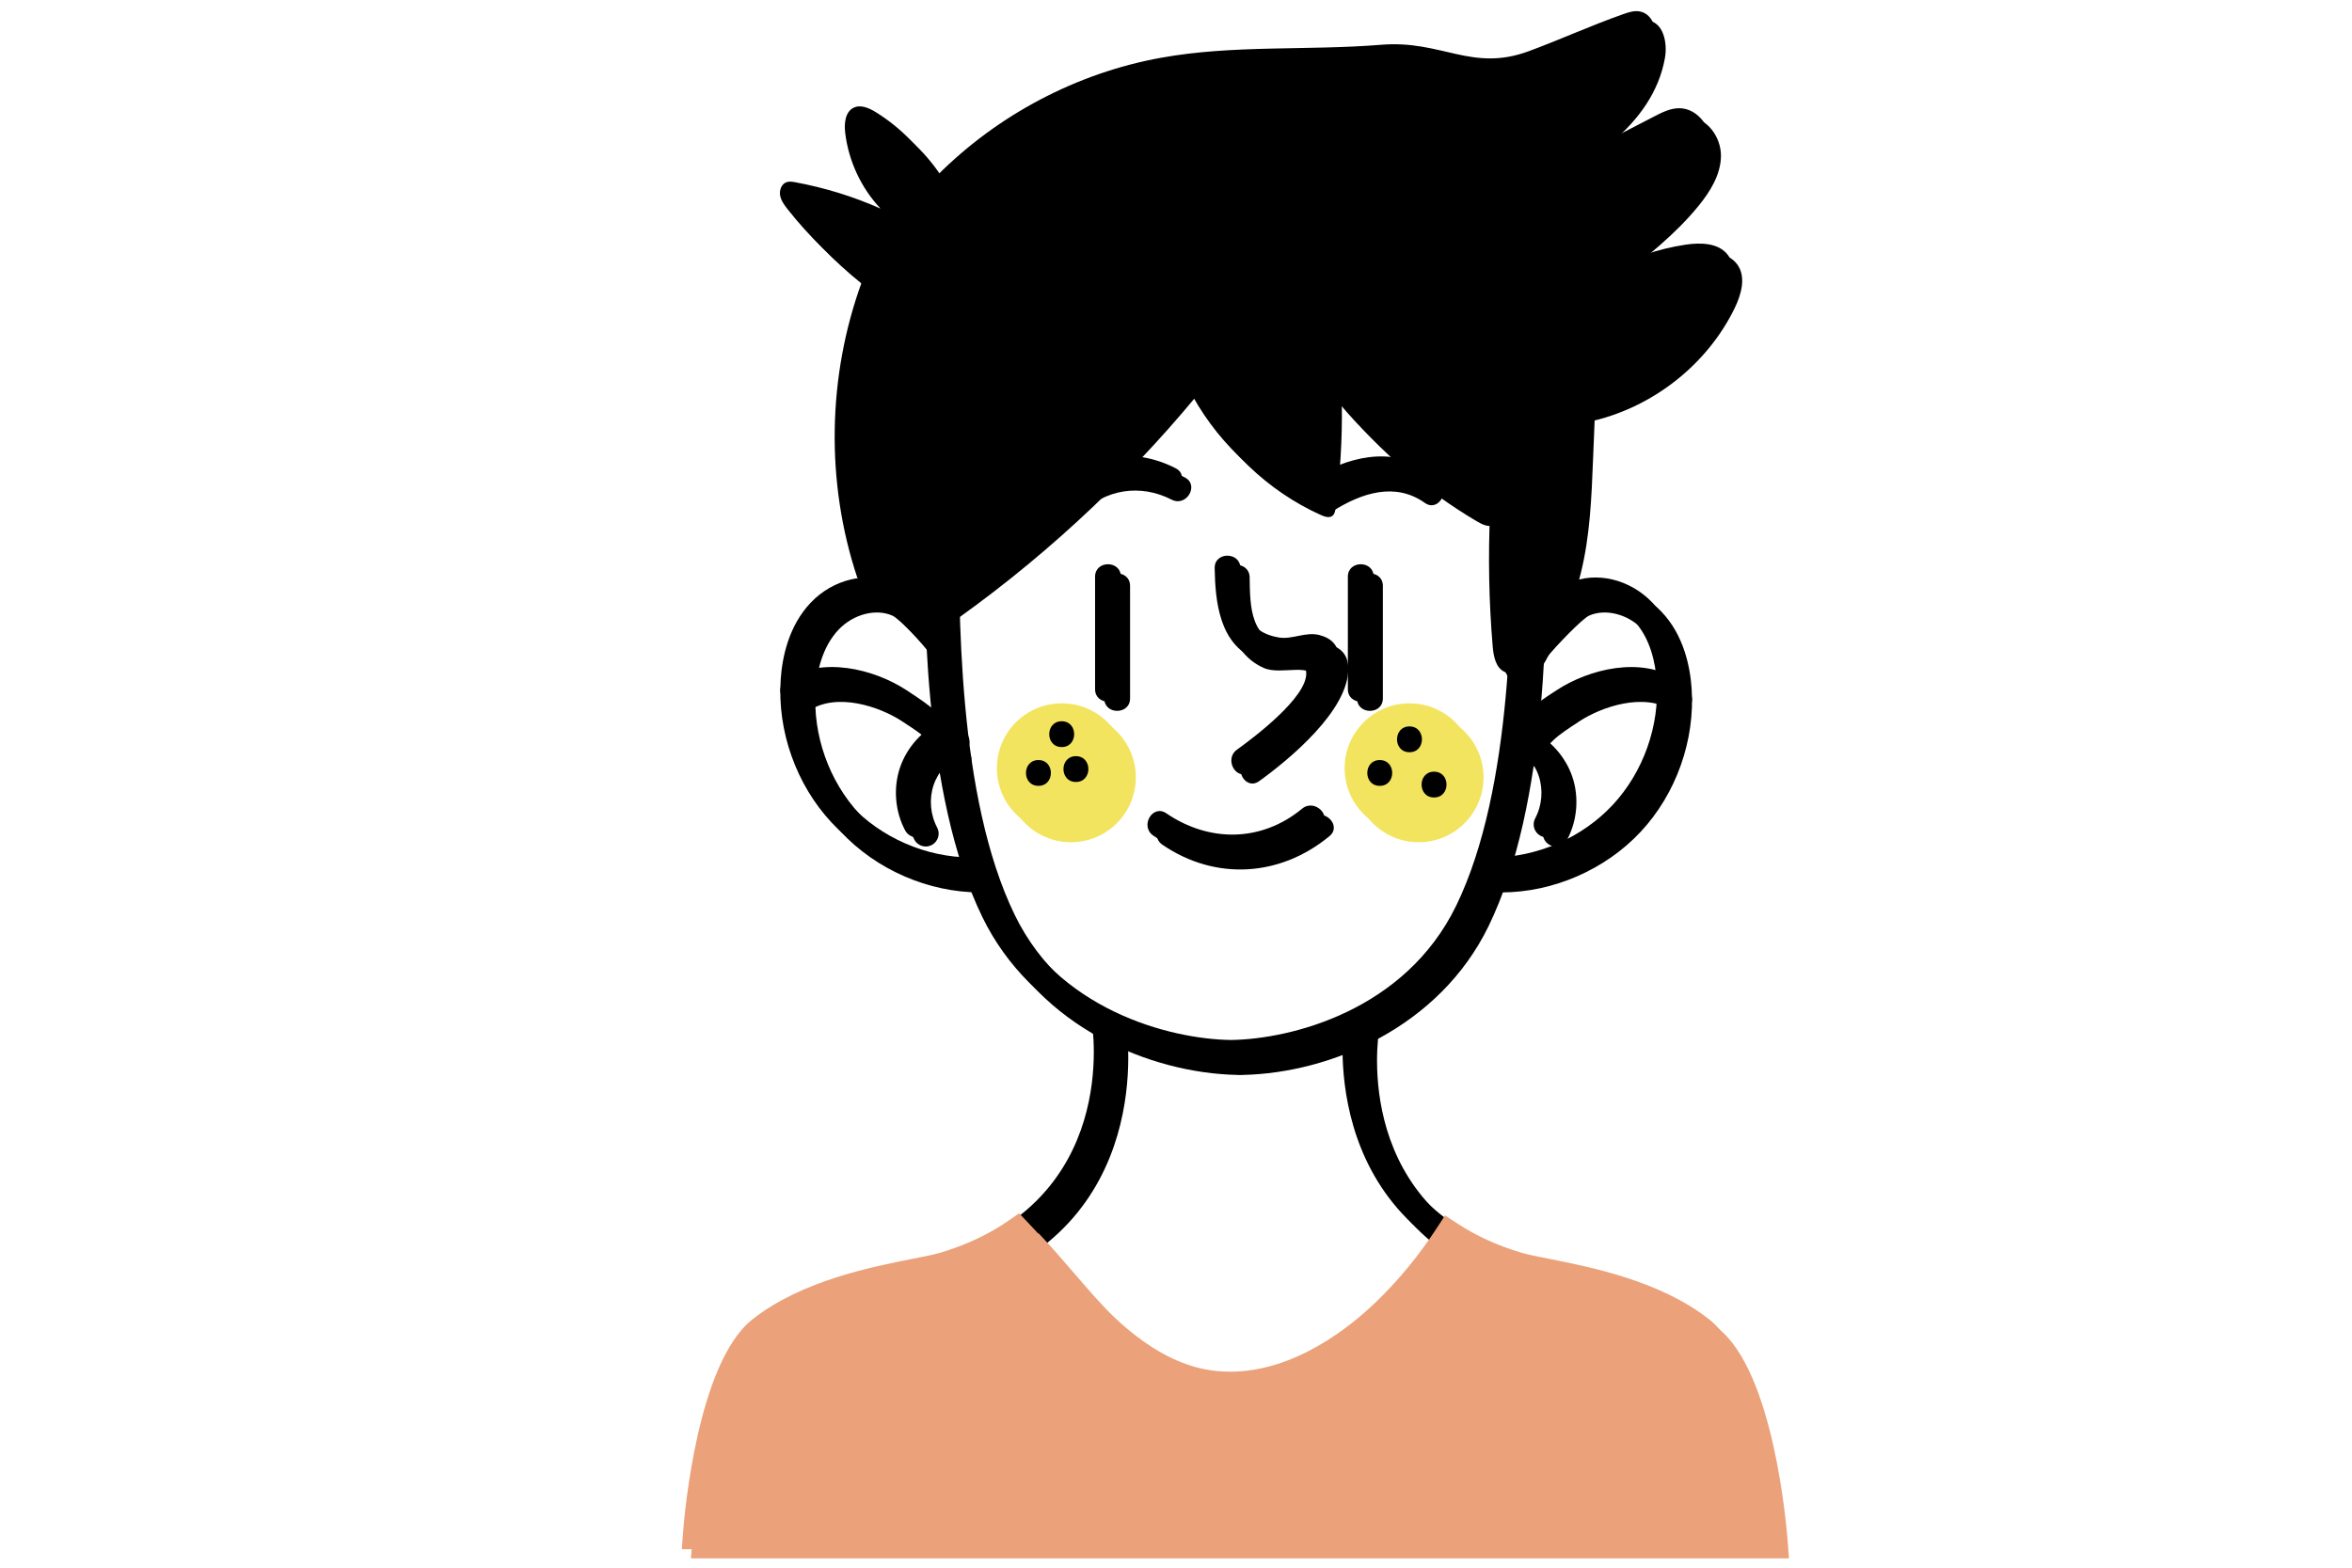 <?xml version="1.0" encoding="utf-8"?>
<!-- Generator: Adobe Illustrator 16.0.0, SVG Export Plug-In . SVG Version: 6.00 Build 0)  -->
<!DOCTYPE svg PUBLIC "-//W3C//DTD SVG 1.1//EN" "http://www.w3.org/Graphics/SVG/1.1/DTD/svg11.dtd">
<svg version="1.1" id="Layer_1" xmlns="http://www.w3.org/2000/svg" xmlns:xlink="http://www.w3.org/1999/xlink" x="0px" y="0px"
	 width="750px" height="500px" viewBox="0 0 750 500" enable-background="new 0 0 750 500" xml:space="preserve">
<path fill="#F2E45F" d="M362.19,247.937c0,11.424-9.259,20.689-20.688,20.689c-11.426,0-20.688-9.266-20.688-20.689
	c0-11.426,9.262-20.69,20.688-20.69C352.928,227.246,362.19,236.511,362.19,247.937"/>
<path fill="#F2E45F" d="M473.069,247.937c0,11.424-9.262,20.689-20.689,20.689c-11.424,0-20.686-9.266-20.686-20.689
	c0-11.426,9.262-20.69,20.686-20.69C463.808,227.246,473.069,236.511,473.069,247.937"/>
<path d="M396.276,342.858h-1.721v-0.018c-28.095-0.594-62.752-15.33-78.372-47.418c-19.139-39.305-18.784-100.379-18.593-133.19
	c0.018-2.88,0.032-5.53,0.032-7.906c0-53.823,43.325-97.734,96.93-98.684l0.006-0.015l1.727,0.089
	c17.255,1.705,43.808,27.799,58.401,43.56c15.488,16.731,38.528,45.196,38.528,55.05c0,2.375,0.017,5.025,0.028,7.906
	c0.191,32.811,0.547,93.885-18.59,133.19c-15.625,32.084-50.282,46.824-78.374,47.418v0.018H396.276z M394.981,63.869
	c-49.265,0.718-89.125,41.028-89.125,90.458c0,2.391-0.018,5.054-0.034,7.956c-0.187,32.138-0.532,91.96,17.763,129.537
	c16.196,33.27,52.338,42.523,71.837,42.801c19.489-0.277,55.634-9.531,71.831-42.801c18.295-37.578,17.946-97.399,17.758-129.537
	c-0.015-2.901-0.031-5.564-0.031-7.956c-0.092-4.376-14.008-25.359-36.462-49.591C425.489,79.89,405.069,64.315,394.981,63.869"/>
<path d="M312.576,284.632h-0.005c-16.552-0.018-33.174-7.258-44.466-19.359c-11.288-12.1-17.357-29.183-16.228-45.697
	c0.483-7.064,2.539-17.043,9.594-24.458c7.129-7.493,18.023-10.072,26.493-6.263c5.403,2.427,16.8,15.997,16.906,16.128
	c1.427,1.773,1.147,4.365-0.625,5.787c-1.767,1.43-4.357,1.148-5.786-0.625c-3.41-4.239-11.709-12.813-13.867-13.785
	c-5.251-2.356-12.47-0.494-17.158,4.433c-5.363,5.637-6.952,13.631-7.347,19.346c-0.975,14.282,4.271,29.058,14.036,39.522
	c9.765,10.467,24.141,16.727,38.46,16.74c2.27,0.002,4.111,1.848,4.108,4.123C316.687,282.79,314.846,284.632,312.576,284.632"/>
<path d="M305.662,246.364c-1.396,0-2.756-0.709-3.528-1.991c-4.828-8.014-6.712-9.24-14.627-14.416
	c-6.94-4.534-20.499-9.18-29.404-3.391c-1.904,1.235-4.454,0.701-5.694-1.206c-1.238-1.905-0.695-4.456,1.207-5.693
	c11.431-7.435,27.915-3.449,38.397,3.402c8.824,5.765,11.617,7.838,17.171,17.052c1.172,1.947,0.546,4.477-1.401,5.65
	C307.116,246.175,306.384,246.364,305.662,246.364"/>
<path d="M295.205,269.981c-1.469,0-2.887-0.789-3.634-2.176c-3.23-6.043-3.856-13.527-1.669-20.022
	c2.187-6.494,7.209-12.077,13.441-14.934c2.062-0.945,4.508-0.042,5.458,2.025c0.949,2.066,0.04,4.507-2.027,5.457
	c-4.203,1.928-7.596,5.696-9.07,10.078c-1.475,4.381-1.055,9.432,1.129,13.512c1.072,2.006,0.317,4.498-1.689,5.57
	C296.525,269.823,295.862,269.981,295.205,269.981"/>
<path d="M478.72,284.632c-2.271,0-4.111-1.842-4.115-4.109c-0.002-2.275,1.839-4.121,4.109-4.123
	c14.318-0.014,28.693-6.273,38.459-16.74c9.765-10.469,15.014-25.244,14.035-39.522c-0.395-5.714-1.982-13.708-7.346-19.346
	c-4.686-4.927-11.903-6.792-17.158-4.433c-2.146,0.969-10.451,9.545-13.867,13.788c-1.423,1.771-4.013,2.045-5.785,0.623
	c-1.767-1.425-2.053-4.016-0.626-5.787c0.108-0.132,11.509-13.702,16.905-16.128c8.468-3.809,19.365-1.229,26.494,6.263
	c7.055,7.415,9.11,17.395,9.594,24.458c1.132,16.511-4.938,33.598-16.231,45.697c-11.286,12.105-27.911,19.342-44.464,19.359H478.72
	z"/>
<path d="M485.634,246.364c-0.723,0-1.455-0.189-2.127-0.592c-1.943-1.174-2.572-3.703-1.397-5.65
	c5.552-9.212,8.345-11.285,17.169-17.052c10.479-6.851,26.971-10.832,38.396-3.402c1.9,1.238,2.441,3.788,1.207,5.693
	c-1.241,1.907-3.791,2.444-5.695,1.206c-8.912-5.792-22.463-1.144-29.409,3.394c-7.913,5.172-9.794,6.399-14.624,14.413
	C488.387,245.655,487.028,246.364,485.634,246.364"/>
<path d="M496.087,269.981c-0.654,0-1.32-0.158-1.938-0.49c-2.004-1.072-2.756-3.568-1.684-5.57c2.184-4.08,2.604-9.131,1.129-13.512
	c-1.478-4.385-4.867-8.15-9.072-10.078c-2.062-0.949-2.977-3.39-2.025-5.457c0.947-2.067,3.395-2.971,5.458-2.025
	c6.226,2.854,11.255,8.44,13.44,14.934c2.185,6.495,1.562,13.978-1.672,20.022C498.978,269.192,497.558,269.981,496.087,269.981"/>
<path d="M569.651,496.257H221.158l0.332-4.42c0.409-5.477,4.514-53.867,21.871-67.537c15.442-12.166,37.611-16.551,50.853-19.164
	c3.627-0.721,6.76-1.338,8.673-1.91c57.323-17.064,48.522-72.512,48.122-74.867l8.11-1.393c0.108,0.65,10.354,65.021-53.885,84.15
	c-2.284,0.68-5.437,1.303-9.425,2.092c-12.518,2.477-33.468,6.615-47.359,17.559c-11.166,8.793-16.651,41.01-18.349,57.26h330.604
	c-1.699-16.25-7.182-48.467-18.35-57.26c-13.891-10.943-34.841-15.082-47.361-17.559c-3.985-0.789-7.139-1.408-9.422-2.092
	c-64.244-19.129-54-83.5-53.885-84.15l8.112,1.387c-0.403,2.354-9.044,57.855,48.116,74.873c1.915,0.572,5.051,1.189,8.674,1.91
	c13.242,2.613,35.414,6.998,50.854,19.164c17.363,13.67,21.463,62.061,21.875,67.537L569.651,496.257z"/>
<path d="M390.259,184.128c0.184,10.731,1.502,23.945,12.741,28.915c5.792,2.561,16.308-2.501,16.466,4.623
	c0.172,7.798-16.82,20.565-22.101,24.364c-4.257,3.067-0.154,10.208,4.153,7.106c9.423-6.781,28.664-22.589,28.418-36.071
	c-0.077-4.33-2.453-6.589-6.274-7.591c-4.328-1.137-8.613,1.458-12.808,0.793c-12.374-1.964-12.209-12.824-12.369-22.138
	C398.397,178.84,390.167,178.821,390.259,184.128"/>
<path d="M370.681,269.427c16.939,11.566,37.584,10.213,53.264-2.752c4.086-3.381-1.766-9.172-5.816-5.822
	c-12.916,10.682-29.581,10.826-43.297,1.467C370.446,259.325,366.324,266.456,370.681,269.427"/>
<path d="M352.122,186.859v35.889c0,5.294,8.23,5.307,8.23,0v-35.889C360.352,181.564,352.122,181.555,352.122,186.859"/>
<path d="M432.729,186.859v35.889c0,5.294,8.232,5.307,8.232,0v-35.889C440.962,181.564,432.729,181.555,432.729,186.859"/>
<path d="M553.946,84.301c-2.919-3.937-8.723-4.068-13.567-3.333c-8.787,1.328-17.329,4.255-25.084,8.595
	c9.351-7.29,18.79-14.664,26.288-23.845c3.762-4.611,7.129-10.015,7.191-15.968c0.063-5.952-4.371-12.259-10.319-12.306
	c-2.858-0.023-5.528,1.324-8.062,2.637c-14.855,7.689-29.709,15.376-44.571,23.066c19.56-9.981,41.216-22.997,45.081-44.607
	c0.854-4.771-0.378-11.141-5.157-11.975c-1.718-0.299-3.462,0.263-5.103,0.839c-10.214,3.581-20.07,8.1-30.219,11.853
	c-18.255,6.746-27.684-3.631-47.076-2.05c-23.4,1.905-47.141-0.031-70.241,4.151c-26.825,4.856-52.018,18.193-71.268,37.475
	c-4.811-8.136-11.554-15.125-19.587-20.104c-2.164-1.341-4.871-2.559-7.149-1.428c-2.69,1.334-3.016,5.017-2.662,7.997
	c1.072,8.975,5.083,17.572,11.271,24.159c-8.702-3.858-17.863-6.687-27.225-8.407c-0.92-0.17-1.887-0.325-2.765-0.012
	c-1.598,0.564-2.324,2.539-2.035,4.207c0.294,1.668,1.349,3.089,2.396,4.419c6.846,8.697,14.859,16.446,23.684,23.122
	c-11.006,30.124-11.609,63.996-1.449,94.433l23.689,13.829c30.484-21.029,58.003-46.321,81.625-74.85
	c8.342,16.738,22.601,30.455,39.666,38.109c1.201,0.539,2.744,0.999,3.713,0.111c0.58-0.536,0.727-1.385,0.835-2.168
	c1.515-11.01,2.196-22.133,2.038-33.249c11.967,14.891,26.648,27.593,43.1,37.294c1.646,0.969,3.611,1.935,5.374,1.197
	c0.718-0.298,1.27-0.846,1.727-1.482c-0.648,14.358-0.383,28.755,0.827,43.078c0.266,3.131,0.942,6.813,3.801,8.134
	c4.045,1.868,8.041-2.6,10.174-6.513c15.23-27.954,14.174-44.81,15.608-76.608c19.158-4.687,36.075-18.138,44.691-35.911
	C555.313,93.794,556.851,88.225,553.946,84.301"/>
<path d="M344.533,163.858c7.999-7.857,19.081-9.619,29.112-4.485c4.706,2.41,8.88-4.691,4.159-7.106
	c-13.358-6.835-28.349-4.777-39.091,5.771C334.928,161.752,340.748,167.573,344.533,163.858"/>
<path d="M425.046,162.983c9.062-5.703,19.787-9.345,29.309-2.588c4.331,3.072,8.445-4.063,4.154-7.106
	c-11.857-8.413-26.211-4.591-37.62,2.587C416.418,158.688,420.54,165.816,425.046,162.983"/>
<path d="M334.062,253.567c5.294,0,5.303-8.23,0-8.23C328.765,245.337,328.756,253.567,334.062,253.567"/>
<path d="M341.482,241.198c5.294,0,5.303-8.232,0-8.232C336.186,232.966,336.177,241.198,341.482,241.198"/>
<path d="M346.016,252.331c5.294,0,5.306-8.232,0-8.232C340.719,244.099,340.71,252.331,346.016,252.331"/>
<path d="M442.9,253.567c5.297,0,5.306-8.23,0-8.23C437.604,245.337,437.595,253.567,442.9,253.567"/>
<path d="M452.38,242.845c5.297,0,5.306-8.23,0-8.23C447.085,234.617,447.077,242.845,452.38,242.845"/>
<path d="M460.212,257.276c5.301,0,5.309-8.23,0-8.23C454.918,249.046,454.909,257.276,460.212,257.276"/>
<path fill="#EBA179" d="M544.901,427.53c-18.916-14.893-48.805-17.574-58.155-20.359c-8.53-2.539-15.632-5.93-21.611-9.84
	c-5.663,8.697-12.243,16.785-19.685,24.012c-15.867,15.408-37.748,27.398-59.431,23.053c-16.763-3.355-30.15-15.74-41.473-28.541
	c-5.74-6.494-11.297-13.297-17.294-19.57c-6.283,4.363-13.907,8.115-23.192,10.887c-9.354,2.785-39.246,5.467-58.156,20.359
	c-16.437,12.943-20.316,64.609-20.316,64.609h169.813h169.808C565.212,492.14,561.336,440.474,544.901,427.53"/>
<path fill="#EBA179" d="M570.464,497.017H220.34l0.395-5.236c0.415-5.506,4.548-54.211,22.157-68.074
	c15.585-12.281,37.865-16.684,51.174-19.318c3.61-0.709,6.724-1.328,8.607-1.889c8.233-2.447,15.568-5.891,21.803-10.217
	l3.422-2.371l2.878,3.004c4.065,4.254,7.95,8.764,11.706,13.125c1.904,2.215,3.799,4.416,5.717,6.58
	c9.622,10.883,22.727,23.777,38.779,26.994c2.665,0.537,5.426,0.803,8.199,0.803c20.564,0,38.197-14.139,46.881-22.572
	c7.044-6.844,13.436-14.643,18.99-23.178l2.664-4.09l4.085,2.672c5.94,3.889,12.78,7,20.337,9.244
	c1.881,0.563,4.996,1.18,8.604,1.891c13.313,2.633,35.588,7.035,51.172,19.322c17.612,13.861,21.742,62.568,22.157,68.074
	L570.464,497.017z M230.94,487.269h328.929c-1.78-16.387-7.204-47.418-17.983-55.916c-13.744-10.82-34.586-14.941-47.039-17.4
	c-4.008-0.795-7.169-1.424-9.49-2.119c-6.783-2.016-13.087-4.676-18.787-7.924c-5.305,7.625-11.254,14.648-17.723,20.928
	c-9.739,9.457-29.664,25.328-53.668,25.328c-3.416,0-6.818-0.338-10.113-1.002c-18.899-3.783-33.532-18.066-44.166-30.084
	c-1.947-2.201-3.873-4.441-5.8-6.684c-2.804-3.25-5.677-6.592-8.61-9.799c-6.252,3.84-13.31,6.936-21.037,9.234
	c-2.321,0.691-5.488,1.32-9.497,2.115c-12.452,2.459-33.289,6.58-47.036,17.402C238.138,439.851,232.724,470.884,230.94,487.269"/>
<path fill="#F2E45F" d="M359.263,245.01c0,11.425-9.259,20.688-20.691,20.688c-11.425,0-20.688-9.264-20.688-20.688
	c0-11.426,9.262-20.691,20.688-20.691C350.001,224.319,359.263,233.583,359.263,245.01"/>
<path fill="#F2E45F" d="M470.144,245.01c0,11.425-9.262,20.688-20.691,20.688c-11.423,0-20.685-9.264-20.685-20.688
	c0-11.426,9.262-20.691,20.685-20.691C460.882,224.319,470.144,233.583,470.144,245.01"/>
<path d="M393.349,339.931h-1.721v-0.018c-28.094-0.594-62.751-15.33-78.372-47.418c-19.138-39.305-18.784-100.378-18.592-133.19
	c0.017-2.88,0.031-5.53,0.031-7.905c0-53.823,43.325-97.735,96.93-98.684l0.006-0.014l1.727,0.088
	c17.254,1.706,43.808,27.798,58.4,43.56c15.488,16.731,38.529,45.196,38.529,55.05c0,2.375,0.017,5.025,0.028,7.905
	c0.191,32.812,0.546,93.885-18.59,133.19c-15.625,32.086-50.283,46.824-78.374,47.418v0.018H393.349z M392.054,60.942
	c-49.265,0.717-89.125,41.028-89.125,90.458c0,2.391-0.017,5.054-0.034,7.956c-0.186,32.138-0.532,91.962,17.764,129.538
	c16.197,33.268,52.338,42.521,71.837,42.799c19.489-0.277,55.633-9.531,71.83-42.799c18.296-37.576,17.947-97.4,17.758-129.538
	c-0.014-2.902-0.031-5.564-0.031-7.956c-0.092-4.377-14.007-25.359-36.461-49.591C422.562,76.963,402.143,61.388,392.054,60.942"/>
<path d="M309.649,281.704h-0.006c-16.551-0.018-33.174-7.258-44.465-19.357c-11.289-12.102-17.357-29.185-16.228-45.699
	c0.482-7.063,2.538-17.043,9.593-24.458c7.129-7.493,18.023-10.072,26.494-6.263c5.403,2.427,16.8,15.997,16.906,16.128
	c1.426,1.774,1.146,4.365-0.626,5.787c-1.767,1.429-4.356,1.147-5.786-0.626c-3.411-4.24-11.709-12.813-13.868-13.784
	c-5.251-2.357-12.469-0.495-17.157,4.432c-5.363,5.637-6.952,13.631-7.347,19.346c-0.975,14.281,4.271,29.057,14.036,39.522
	c9.765,10.467,24.141,16.727,38.459,16.74c2.27,0.004,4.11,1.848,4.108,4.123C313.76,279.862,311.919,281.704,309.649,281.704"/>
<path d="M302.734,243.438c-1.395,0-2.756-0.709-3.527-1.991c-4.828-8.014-6.712-9.241-14.627-14.416
	c-6.941-4.534-20.5-9.181-29.404-3.39c-1.904,1.234-4.454,0.7-5.694-1.207c-1.238-1.905-0.694-4.455,1.206-5.693
	c11.432-7.436,27.915-3.449,38.397,3.401c8.825,5.766,11.618,7.838,17.172,17.053c1.172,1.946,0.546,4.477-1.401,5.649
	C304.189,243.247,303.458,243.438,302.734,243.438"/>
<path d="M292.277,267.052c-1.47,0-2.887-0.785-3.633-2.174c-3.23-6.041-3.856-13.525-1.669-20.021
	c2.187-6.495,7.209-12.078,13.441-14.935c2.061-0.944,4.508-0.041,5.457,2.025c0.949,2.067,0.041,4.508-2.027,5.457
	c-4.202,1.927-7.595,5.696-9.07,10.079c-1.475,4.382-1.055,9.431,1.129,13.511c1.072,2.006,0.317,4.5-1.689,5.57
	C293.598,266.896,292.935,267.052,292.277,267.052"/>
<path d="M475.792,281.704c-2.27,0-4.111-1.842-4.113-4.109c-0.004-2.275,1.838-4.119,4.107-4.123
	c14.318-0.014,28.695-6.273,38.459-16.74c9.766-10.467,15.014-25.244,14.036-39.522c-0.394-5.714-1.983-13.708-7.347-19.346
	c-4.686-4.927-11.903-6.792-17.157-4.432c-2.146,0.969-10.45,9.544-13.866,13.787c-1.424,1.771-4.014,2.045-5.787,0.623
	c-1.766-1.425-2.052-4.016-0.625-5.787c0.108-0.132,11.508-13.701,16.905-16.128c8.467-3.809,19.364-1.229,26.493,6.263
	c7.056,7.416,9.111,17.395,9.594,24.458c1.133,16.511-4.937,33.593-16.23,45.699c-11.287,12.104-27.912,19.34-44.463,19.357H475.792
	z"/>
<path d="M482.706,243.438c-0.723,0-1.455-0.19-2.127-0.593c-1.943-1.173-2.572-3.703-1.397-5.649
	c5.552-9.213,8.345-11.286,17.169-17.053c10.479-6.85,26.971-10.831,38.396-3.401c1.902,1.238,2.441,3.788,1.207,5.693
	c-1.24,1.907-3.791,2.444-5.694,1.207c-8.913-5.793-22.464-1.144-29.409,3.393c-7.913,5.172-9.794,6.399-14.625,14.413
	C485.46,242.729,484.102,243.438,482.706,243.438"/>
<path d="M493.161,267.052c-0.655,0-1.321-0.156-1.938-0.488c-2.005-1.07-2.756-3.566-1.685-5.57c2.185-4.08,2.605-9.129,1.13-13.511
	c-1.478-4.386-4.868-8.151-9.073-10.079c-2.061-0.949-2.977-3.39-2.023-5.457c0.945-2.066,3.393-2.97,5.457-2.025
	c6.226,2.854,11.254,8.44,13.441,14.935c2.184,6.496,1.561,13.977-1.674,20.021C496.051,266.267,494.63,267.052,493.161,267.052"/>
<path d="M566.724,493.329H218.23l0.332-4.418c0.409-5.479,4.514-53.869,21.872-67.539c15.442-12.166,37.611-16.551,50.852-19.164
	c3.628-0.721,6.761-1.338,8.673-1.908c57.324-17.066,48.522-72.512,48.122-74.869l8.11-1.391
	c0.109,0.648,10.354,65.018-53.884,84.148c-2.285,0.682-5.438,1.305-9.425,2.092c-12.518,2.477-33.469,6.615-47.358,17.559
	c-11.166,8.793-16.651,41.01-18.35,57.26h330.604c-1.697-16.25-7.181-48.467-18.35-57.26c-13.89-10.943-34.84-15.082-47.361-17.559
	c-3.984-0.787-7.138-1.408-9.422-2.092c-64.244-19.131-53.999-83.5-53.885-84.148l8.113,1.387
	c-0.404,2.352-9.045,57.855,48.115,74.873c1.916,0.57,5.052,1.188,8.674,1.908c13.244,2.613,35.415,6.998,50.854,19.164
	c17.363,13.67,21.462,62.061,21.874,67.539L566.724,493.329z"/>
<path d="M387.331,181.201c0.184,10.731,1.502,23.945,12.742,28.915c5.791,2.562,16.308-2.501,16.465,4.622
	c0.172,7.798-16.82,20.565-22.1,24.365c-4.256,3.066-0.154,10.209,4.153,7.105c9.422-6.781,28.663-22.588,28.417-36.071
	c-0.076-4.329-2.452-6.589-6.274-7.591c-4.327-1.138-8.612,1.458-12.806,0.793c-12.375-1.964-12.209-12.824-12.369-22.139
	C395.471,175.913,387.24,175.894,387.331,181.201"/>
<path d="M367.753,266.499c16.94,11.566,37.585,10.213,53.264-2.75c4.085-3.383-1.767-9.174-5.817-5.824
	c-12.915,10.684-29.58,10.826-43.296,1.467C367.519,256.397,363.397,263.528,367.753,266.499"/>
<path d="M349.195,183.932v35.888c0,5.294,8.23,5.307,8.23,0v-35.888C357.425,178.637,349.195,178.628,349.195,183.932"/>
<path d="M429.802,183.932v35.888c0,5.294,8.233,5.307,8.233,0v-35.888C438.035,178.637,429.802,178.628,429.802,183.932"/>
<path d="M551.019,81.374c-2.918-3.937-8.721-4.068-13.566-3.333c-8.788,1.328-17.329,4.255-25.084,8.594
	c9.35-7.289,18.789-14.663,26.287-23.845c3.762-4.611,7.129-10.015,7.192-15.968c0.063-5.952-4.37-12.26-10.319-12.307
	c-2.859-0.023-5.529,1.323-8.062,2.637c-14.856,7.69-29.71,15.376-44.571,23.066c19.559-9.981,41.215-22.996,45.08-44.607
	c0.854-4.771-0.377-11.142-5.157-11.975c-1.718-0.298-3.462,0.263-5.103,0.839c-10.214,3.581-20.07,8.1-30.219,11.853
	c-18.254,6.747-27.682-3.63-47.074-2.049c-23.402,1.905-47.143-0.031-70.243,4.151c-26.825,4.857-52.018,18.194-71.268,37.475
	c-4.811-8.136-11.555-15.125-19.587-20.105c-2.164-1.341-4.871-2.559-7.149-1.428c-2.69,1.333-3.016,5.017-2.661,7.997
	c1.072,8.975,5.083,17.572,11.271,24.158c-8.702-3.858-17.863-6.687-27.226-8.407c-0.92-0.17-1.887-0.325-2.764-0.011
	c-1.598,0.564-2.324,2.538-2.036,4.206c0.294,1.668,1.35,3.089,2.396,4.419c6.846,8.697,14.859,16.446,23.684,23.122
	c-11.006,30.125-11.609,63.996-1.449,94.434l23.689,13.828c30.484-21.029,58.004-46.321,81.625-74.85
	c8.342,16.738,22.601,30.456,39.666,38.109c1.201,0.539,2.744,0.999,3.714,0.111c0.581-0.536,0.726-1.385,0.835-2.168
	c1.516-11.01,2.195-22.133,2.038-33.249c11.966,14.891,26.647,27.593,43.099,37.293c1.647,0.969,3.611,1.936,5.375,1.198
	c0.717-0.299,1.269-0.847,1.727-1.482c-0.649,14.359-0.383,28.755,0.826,43.078c0.266,3.131,0.943,6.813,3.802,8.134
	c4.045,1.868,8.042-2.6,10.174-6.513c15.231-27.955,14.173-44.81,15.608-76.608c19.158-4.687,36.075-18.138,44.691-35.912
	C552.386,90.867,553.923,85.297,551.019,81.374"/>
<path d="M341.605,160.93c7.999-7.857,19.082-9.619,29.112-4.485c4.705,2.41,8.879-4.691,4.159-7.106
	c-13.358-6.835-28.349-4.777-39.092,5.771C332,158.825,337.821,164.645,341.605,160.93"/>
<path d="M422.118,160.056c9.063-5.703,19.787-9.345,29.31-2.588c4.331,3.072,8.444-4.063,4.153-7.106
	c-11.857-8.413-26.211-4.591-37.619,2.587C413.491,155.761,417.613,162.889,422.118,160.056"/>
<path d="M331.134,250.64c5.294,0,5.303-8.23,0-8.23C325.837,242.409,325.829,250.64,331.134,250.64"/>
<path d="M338.556,238.27c5.294,0,5.302-8.231,0-8.231C333.258,230.039,333.25,238.27,338.556,238.27"/>
<path d="M343.089,249.403c5.294,0,5.305-8.231,0-8.231C337.792,241.172,337.784,249.403,343.089,249.403"/>
<path d="M439.974,250.64c5.297,0,5.305-8.23,0-8.23C434.677,242.409,434.668,250.64,439.974,250.64"/>
<path d="M449.452,239.919c5.297,0,5.306-8.232,0-8.232C444.158,231.69,444.149,239.919,449.452,239.919"/>
<path d="M457.284,254.349c5.301,0,5.309-8.23,0-8.23C451.991,246.118,451.982,254.349,457.284,254.349"/>
<path fill="#EBA179" d="M541.974,424.603c-18.914-14.895-48.805-17.574-58.155-20.359c-8.53-2.537-15.631-5.928-21.61-9.838
	c-5.664,8.695-12.244,16.785-19.686,24.012c-15.867,15.408-37.747,27.396-59.43,23.053c-16.763-3.357-30.15-15.74-41.473-28.541
	c-5.74-6.494-11.297-13.299-17.294-19.57c-6.284,4.361-13.907,8.115-23.192,10.885c-9.354,2.785-39.246,5.465-58.156,20.359
	c-16.437,12.943-20.316,64.611-20.316,64.611h169.813h169.808C562.284,489.214,558.408,437.546,541.974,424.603"/>
<path fill="#EBA179" d="M567.536,494.091H217.413l0.395-5.238c0.415-5.506,4.548-54.211,22.157-68.074
	c15.585-12.281,37.865-16.684,51.175-19.32c3.61-0.707,6.724-1.324,8.607-1.885c8.232-2.447,15.568-5.893,21.803-10.217l3.421-2.373
	l2.879,3.004c4.065,4.254,7.95,8.766,11.706,13.125c1.904,2.215,3.799,4.416,5.718,6.58c9.622,10.883,22.726,23.777,38.78,26.994
	c2.664,0.537,5.425,0.803,8.197,0.803c20.565,0,38.197-14.139,46.882-22.572c7.044-6.842,13.436-14.641,18.989-23.178l2.665-4.09
	l4.085,2.674c5.939,3.887,12.78,7,20.336,9.244c1.881,0.561,4.996,1.178,8.604,1.889c13.313,2.633,35.587,7.035,51.172,19.322
	c17.612,13.861,21.743,62.568,22.157,68.074L567.536,494.091z M228.013,484.341h328.93c-1.781-16.387-7.204-47.418-17.984-55.916
	c-13.744-10.82-34.586-14.943-47.038-17.4c-4.008-0.795-7.169-1.424-9.49-2.119c-6.784-2.014-13.087-4.676-18.787-7.924
	c-5.306,7.625-11.255,14.648-17.724,20.93c-9.739,9.455-29.664,25.326-53.668,25.326c-3.416,0-6.817-0.338-10.113-1
	c-18.898-3.785-33.532-18.066-44.166-30.084c-1.947-2.201-3.874-4.443-5.8-6.684c-2.804-3.25-5.677-6.594-8.61-9.801
	c-6.252,3.84-13.31,6.936-21.037,9.234c-2.321,0.691-5.489,1.32-9.496,2.115c-12.453,2.459-33.289,6.58-47.036,17.404
	C235.21,436.923,229.797,467.956,228.013,484.341"/>
</svg>
